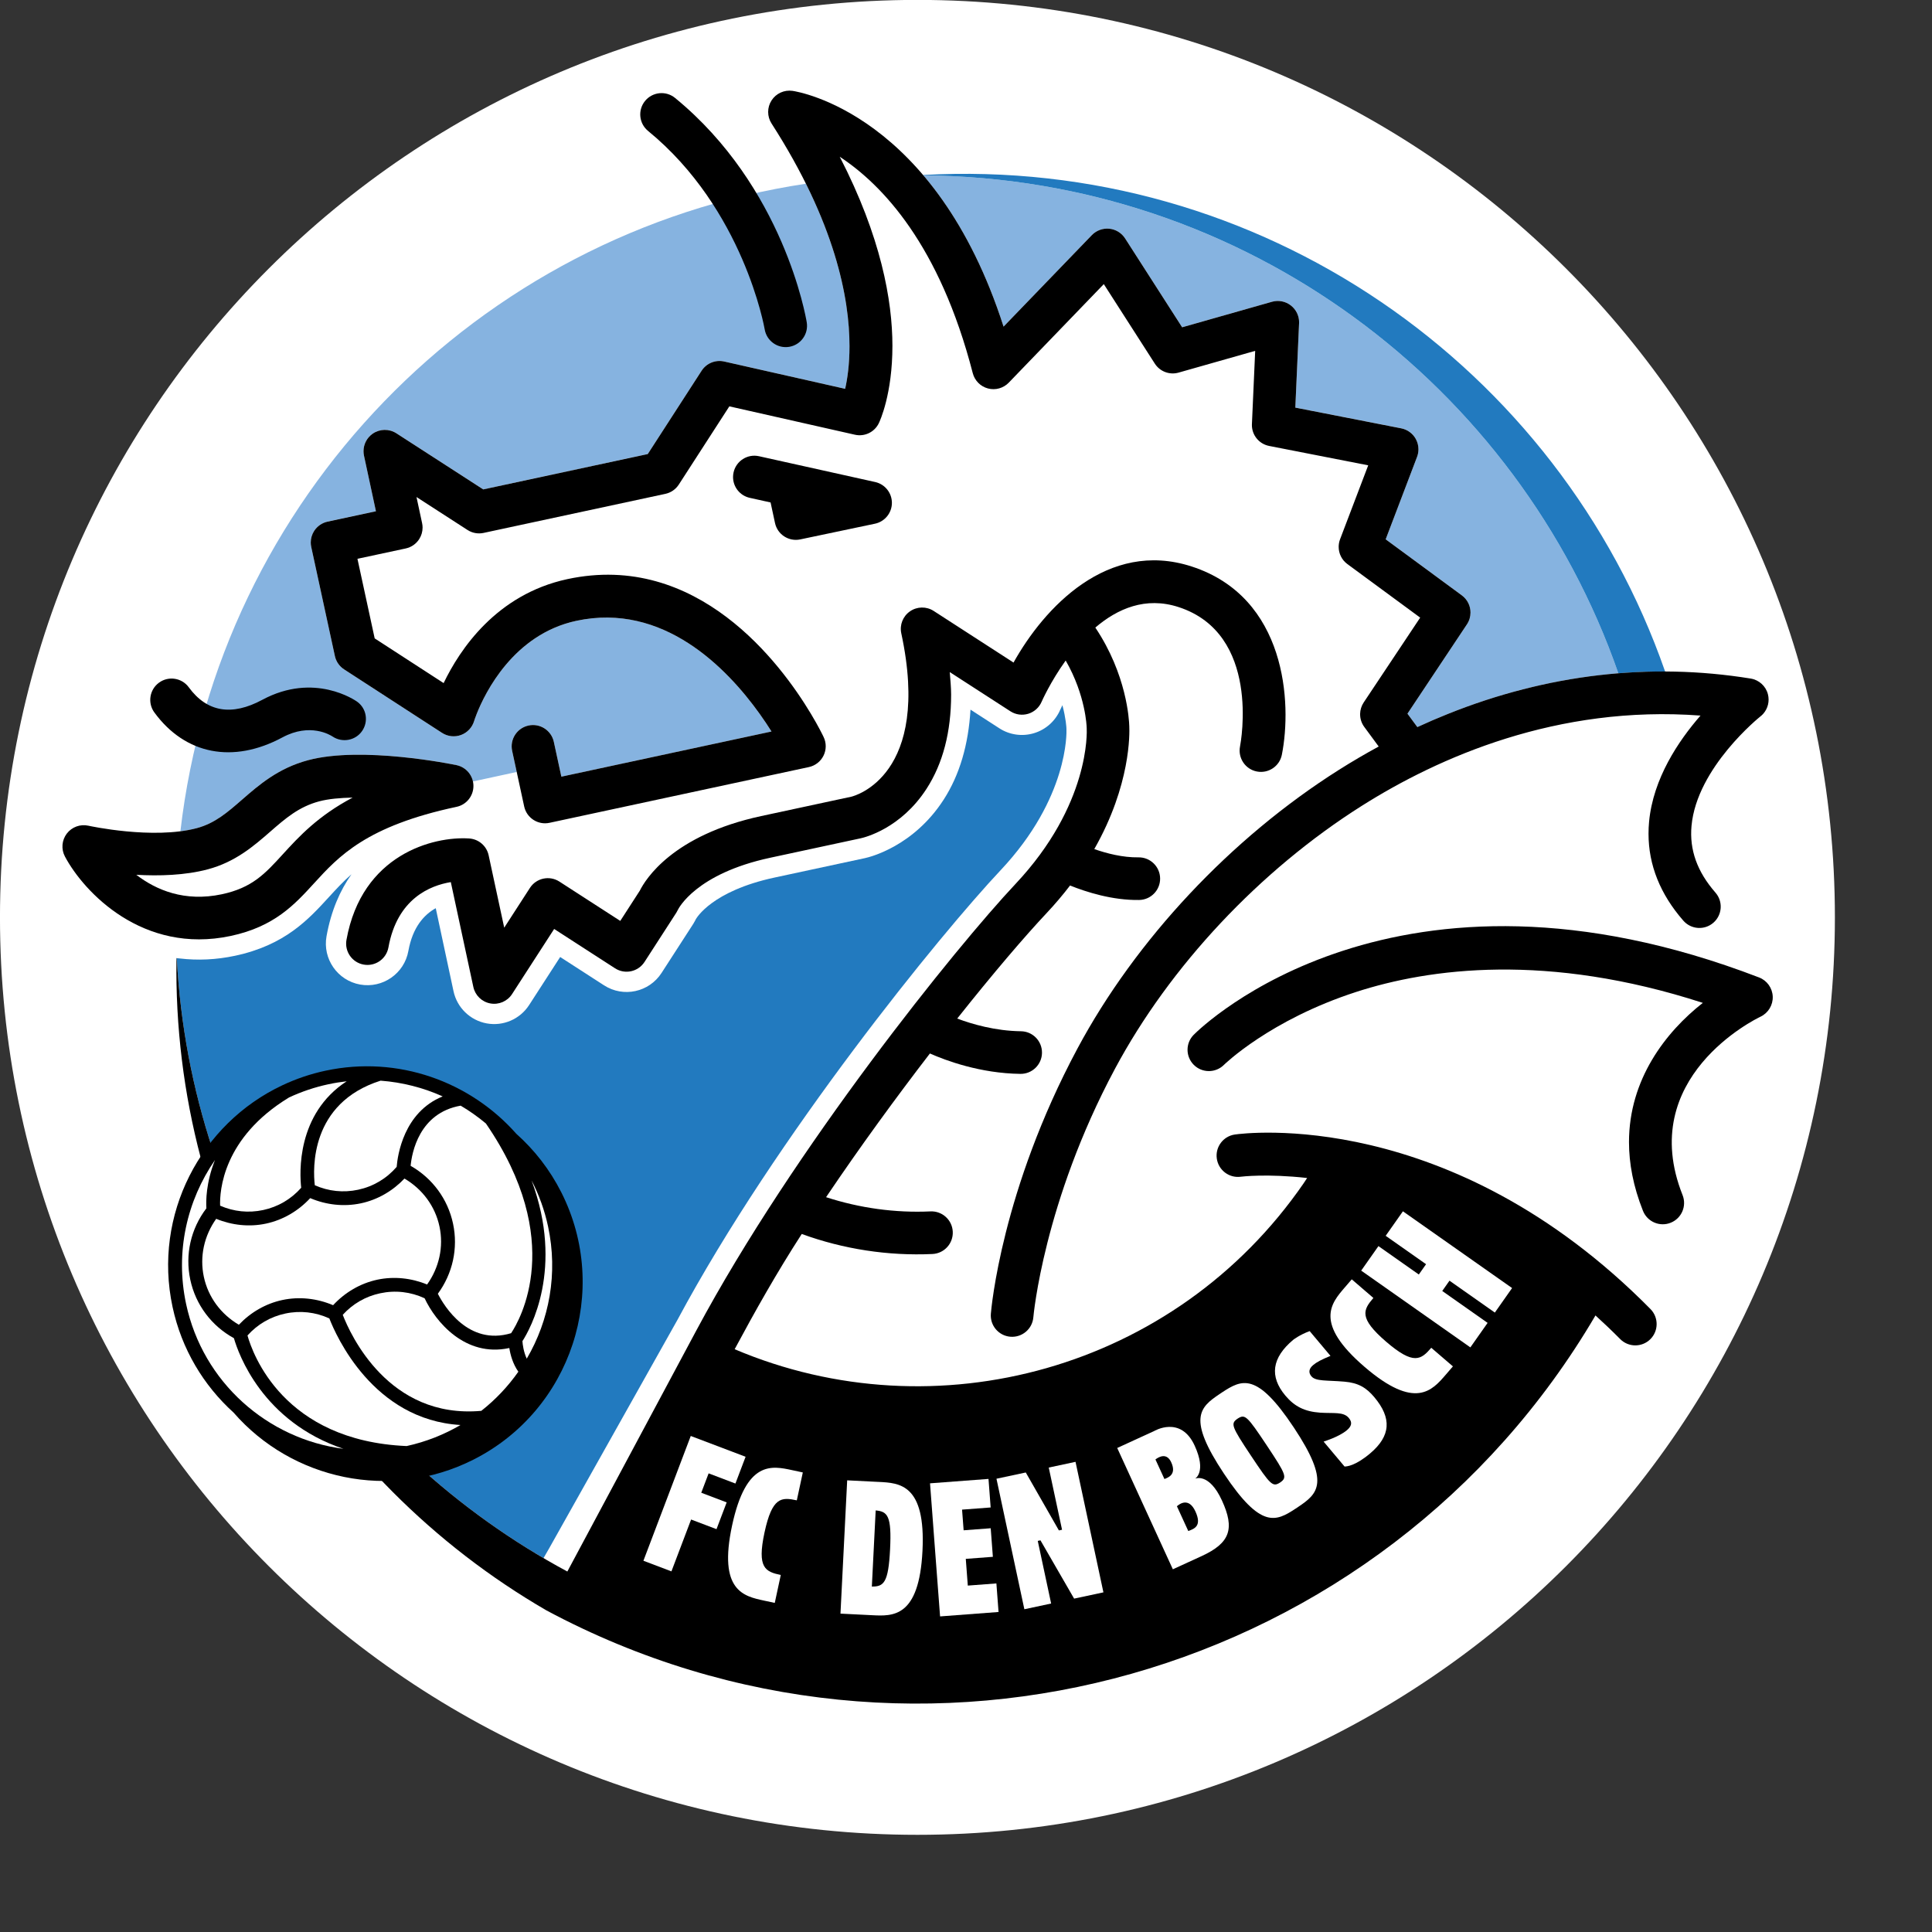 <?xml version="1.0" encoding="UTF-8" standalone="no"?>
<svg
   xmlns:dc="http://purl.org/dc/elements/1.1/"
   xmlns:cc="http://creativecommons.org/ns#"
   xmlns:rdf="http://www.w3.org/1999/02/22-rdf-syntax-ns#"
   xmlns:svg="http://www.w3.org/2000/svg"
   xmlns="http://www.w3.org/2000/svg"
   xmlns:sodipodi="http://sodipodi.sourceforge.net/DTD/sodipodi-0.dtd"
   xmlns:inkscape="http://www.inkscape.org/namespaces/inkscape"
   version="1.1"
   id="Layer_1"
   x="0px"
   y="0px"
   viewBox="0 0 1000 1000"
   xml:space="preserve"
   sodipodi:docname="Fc Den Bosch.svg"
   width="1000"
   height="1000"
   inkscape:version="1.0.1 (3bc2e813f5, 2020-09-07)"><rect x="0" y="0" width="1000" height="1000" fill="#333333" stroke="none"/><defs
   id="defs69" /><sodipodi:namedview
   pagecolor="#ffffff"
   bordercolor="#666666"
   borderopacity="1"
   objecttolerance="10"
   gridtolerance="10"
   guidetolerance="10"
   inkscape:pageopacity="0"
   inkscape:pageshadow="2"
   inkscape:window-width="1920"
   inkscape:window-height="1017"
   id="namedview67"
   showgrid="false"
   inkscape:zoom="1.1186869"
   inkscape:cx="306"
   inkscape:cy="396"
   inkscape:window-x="-8"
   inkscape:window-y="-8"
   inkscape:window-maximized="1"
   inkscape:current-layer="Layer_1" />































<g
   id="g928"
   transform="matrix(1.678,0,0,1.678,-39.019,-188.811)"><path
     style="fill:#ffffff"
     d="m 23.247,395.492 c 0,156.295 126.702,283.001 282.998,283.001 156.3,0 283.002,-126.706 283.002,-283.001 0,-156.294 -126.702,-283 -283.002,-283 -156.296,0 -282.998,126.706 -282.998,283"
     id="path2" /><path
     style="fill:#86b3e0"
     d="m 186.27,336.317 c 3.55,-0.77 7.051,1.49 7.818,5.038 0,0 1.231,5.707 2.323,10.736 9.566,-2.058 52.178,-11.215 64.824,-13.934 -1.037,-1.65 -2.264,-3.501 -3.666,-5.462 -10.166,-14.208 -29.796,-34.426 -56.535,-28.68 -19.423,4.174 -28.199,22.29 -30.729,28.68 -0.539,1.364 -0.794,2.192 -0.807,2.236 -0.593,1.986 -2.091,3.584 -4.033,4.301 -1.948,0.716 -4.115,0.482 -5.854,-0.645 0,0 -4.003,-2.593 -9.092,-5.892 C 141.623,326.928 129.4,319 129.4,319 c -1.459,-0.944 -2.483,-2.428 -2.85,-4.125 l -7.287,-33.635 c -0.104,-0.462 -0.152,-0.93 -0.152,-1.396 0,-1.252 0.358,-2.489 1.05,-3.56 0.951,-1.469 2.439,-2.5 4.144,-2.867 0,0 8.634,-1.853 14.912,-3.2 -1.463,-6.805 -3.683,-17.143 -3.683,-17.143 -0.099,-0.46 -0.147,-0.925 -0.147,-1.383 0,-2.129 1.037,-4.165 2.837,-5.409 2.188,-1.511 5.072,-1.553 7.304,-0.111 0,0 22.908,14.8 26.789,17.307 4.589,-0.989 46.155,-9.921 50.748,-10.905 2.492,-3.86 16.609,-25.701 16.609,-25.701 1.499,-2.319 4.277,-3.453 6.971,-2.844 0,0 28.498,6.432 37.309,8.421 0.683,-3.04 1.339,-7.441 1.339,-13.163 0,-11.589 -2.714,-28.518 -13.44,-50.096 -101.473,15.295 -181.101,97.189 -192.952,199.749 1.743,-0.226 3.442,-0.539 5.053,-0.969 5.599,-1.495 9.479,-4.879 13.978,-8.799 5.224,-4.549 11.143,-9.705 20.387,-12.169 16.615,-4.429 44.557,1.281 45.735,1.528 2.585,0.538 4.533,2.551 5.073,5.047 l 13.515,-2.929 -1.409,-6.513 c -0.769,-3.55 1.485,-7.049 5.037,-7.818 z"
     id="path4" /><path
     style="fill:#86b3e0"
     d="m 360.041,185.043 c 1.396,-1.446 3.381,-2.176 5.38,-1.982 2.003,0.201 3.803,1.305 4.886,2.996 0,0 13.609,21.202 17.594,27.414 6.867,-1.95 27.703,-7.869 27.703,-7.869 2.034,-0.58 4.218,-0.144 5.875,1.17 1.585,1.248 2.5,3.151 2.5,5.154 0,0.099 -0.004,0.194 -0.009,0.293 0,0 -0.815,18.396 -1.157,26.034 8.116,1.588 32.664,6.39 32.664,6.39 1.903,0.371 3.545,1.566 4.486,3.259 0.548,0.989 0.829,2.089 0.829,3.196 0,0.789 -0.141,1.583 -0.426,2.34 0,0 -7.146,18.77 -9.684,25.439 5.866,4.317 23.485,17.281 23.485,17.281 1.75,1.288 2.682,3.278 2.682,5.303 0,1.252 -0.358,2.521 -1.1,3.639 0,0 -14.412,21.643 -18.348,27.556 0.008,0.013 0.013,0.027 0.025,0.04 0.96,1.294 2.039,2.76 3.027,4.1 3.16,-1.459 6.332,-2.827 9.522,-4.1 17.186,-6.876 34.788,-11.063 52.477,-12.494 C 491.506,231.33 407.329,167.4 308.091,166.616 c 9.063,10.672 17.979,25.646 24.727,46.65 9.476,-9.822 27.223,-28.223 27.223,-28.223 z"
     id="path6" /><path
     style="fill:#227abf"
     d="m 190.909,593.142 1.782,-3.101 c 3.003,-5.359 38.848,-69.169 39.561,-70.447 30.45,-56.835 81.182,-119.011 99.673,-138.667 20.969,-22.294 20.326,-42.558 20.286,-43.41 l 0.008,0.156 c -0.004,-0.137 -0.021,-0.531 -0.025,-0.672 -0.004,-0.057 -0.139,-2.867 -1.231,-6.954 -0.417,0.854 -0.664,1.401 -0.677,1.427 -1.495,3.458 -4.448,6.104 -8.061,7.196 -3.604,1.095 -7.521,0.563 -10.689,-1.484 0,0 -5.249,-3.393 -8.923,-5.768 -0.63,10.724 -3.311,20.075 -8.297,27.794 -9.33,14.44 -22.8,17.695 -24.301,18.015 l -27.864,5.987 c -19.294,4.151 -24.057,12.486 -24.246,12.836 l 0.242,-0.525 c -0.25,0.54 -0.699,1.431 -1.022,1.929 l -9.815,15.189 c -3.845,5.949 -11.786,7.658 -17.735,3.811 0,0 -6.851,-4.425 -13.529,-8.738 -4.672,7.227 -9.585,14.83 -9.585,14.83 -2.818,4.355 -7.983,6.587 -13.084,5.651 -5.108,-0.938 -9.144,-4.857 -10.233,-9.931 0,0 -2.65,-12.399 -5.479,-25.604 -3.622,2.016 -7.128,5.875 -8.445,13.192 -1.252,6.973 -7.922,11.609 -14.893,10.358 -6.973,-1.256 -11.608,-7.928 -10.354,-14.899 1.412,-7.867 4.172,-14.14 7.703,-19.117 -2.621,2.293 -4.77,4.637 -6.895,6.958 -6.379,6.986 -13.615,14.908 -29.088,18.194 -5.751,1.221 -11.445,1.472 -16.993,0.82 -0.354,-0.016 -0.655,-0.06 -0.946,-0.099 l 0.029,0.004 c 4.165,78.969 48.753,147.311 113.126,185.069 z"
     id="path8" /><path
     style="fill:#227abf"
     d="m 522.451,320.202 c 4.805,-0.389 9.617,-0.553 14.428,-0.533 -32.748,-94.095 -124.722,-158.977 -228.884,-153.165 0.031,0.037 0.063,0.074 0.094,0.111 99.238,0.784 183.418,64.711 214.362,153.587 z"
     id="path10" /><path
     d="m 94.396,401.23 c 13.508,-2.867 19.742,-9.693 25.768,-16.289 7.551,-8.263 16.104,-17.631 43.919,-23.542 3.044,-0.647 5.215,-3.337 5.206,-6.446 -0.004,-3.111 -2.188,-5.789 -5.236,-6.423 -1.178,-0.247 -29.12,-5.957 -45.735,-1.528 -9.244,2.464 -15.163,7.62 -20.387,12.169 -4.499,3.921 -8.379,7.305 -13.978,8.799 -13.529,3.604 -33.233,-0.704 -33.431,-0.75 -2.504,-0.559 -5.107,0.392 -6.663,2.43 -1.552,2.045 -1.781,4.8 -0.58,7.066 5.838,10.995 24.03,30.269 51.117,24.514 z m -7.059,-20.55 c 8.552,-2.283 14.229,-7.226 19.238,-11.59 4.741,-4.132 8.837,-7.702 15.131,-9.383 2.903,-0.773 6.52,-1.075 10.323,-1.161 -10.685,5.655 -16.522,11.99 -21.573,17.523 -5.466,5.985 -9.415,10.306 -18.793,12.3 -11.497,2.439 -20.267,-1.321 -26.367,-6.005 6.983,0.394 14.983,0.194 22.041,-1.684 z"
     id="path12" /><path
     d="m 110.39,339.97 c 8.519,-4.581 14.767,-0.712 15.452,-0.259 2.988,1.995 7.064,1.252 9.107,-1.705 2.036,-2.954 1.372,-6.969 -1.551,-9.054 -0.532,-0.379 -13.203,-9.191 -29.236,-0.565 -9.451,5.086 -17.084,3.786 -22.678,-3.864 -2.146,-2.926 -6.259,-3.567 -9.189,-1.421 -2.93,2.146 -3.569,6.261 -1.423,9.191 9.515,12.999 24.288,15.871 39.518,7.677 z"
     id="path14" /><path
     d="m 223.156,152.911 c 29.508,24.157 35.906,60.815 35.971,61.182 0.597,3.58 3.976,6.002 7.555,5.414 3.58,-0.591 6.006,-3.963 5.422,-7.542 -0.281,-1.695 -7.157,-41.837 -40.62,-69.233 -2.806,-2.298 -6.95,-1.887 -9.252,0.923 -2.301,2.81 -1.886,6.954 0.924,9.256 z"
     id="path16" /><path
     d="m 257.375,253.247 c -3.545,-0.787 -7.06,1.446 -7.846,4.994 -0.108,0.478 -0.159,0.959 -0.159,1.429 0,3.017 2.085,5.734 5.154,6.415 0,0 4.532,1.007 6.423,1.425 0.65,3.023 1.366,6.341 1.366,6.341 0.759,3.541 4.239,5.799 7.779,5.057 l 23.048,-4.844 c 3.032,-0.638 5.211,-3.303 5.23,-6.397 0.013,-3.095 -2.129,-5.784 -5.157,-6.459 z"
     id="path18" /><path
     d="m 126.55,314.875 c 0.367,1.697 1.391,3.181 2.85,4.125 0,0 12.223,7.928 21.12,13.696 5.089,3.299 9.092,5.892 9.092,5.892 1.739,1.128 3.906,1.362 5.854,0.645 1.941,-0.717 3.44,-2.314 4.033,-4.301 0.013,-0.044 0.268,-0.872 0.807,-2.236 2.53,-6.39 11.305,-24.505 30.729,-28.68 26.738,-5.746 46.368,14.472 56.535,28.68 1.402,1.96 2.629,3.811 3.666,5.462 -12.646,2.719 -55.257,11.876 -64.824,13.934 -1.091,-5.03 -2.323,-10.736 -2.323,-10.736 -0.767,-3.548 -4.269,-5.808 -7.818,-5.038 -3.552,0.77 -5.806,4.269 -5.038,7.819 l 3.712,17.156 c 0.77,3.544 4.267,5.797 7.81,5.034 l 80.008,-17.195 c 1.964,-0.423 3.626,-1.72 4.515,-3.52 0.889,-1.805 0.906,-3.911 0.042,-5.724 -0.228,-0.493 -1.554,-3.233 -3.932,-7.192 -9.355,-15.593 -35.06,-50.145 -75.114,-41.54 -21.936,4.72 -33.231,21.78 -38.178,32.073 -7.321,-4.75 -18.304,-11.868 -21.266,-13.791 -0.773,-3.56 -3.67,-16.948 -5.318,-24.547 6.275,-1.347 14.897,-3.194 14.897,-3.194 1.706,-0.366 3.196,-1.395 4.14,-2.862 0.696,-1.071 1.054,-2.315 1.054,-3.571 0,-0.457 -0.048,-0.923 -0.148,-1.376 0,0 -0.948,-4.433 -1.73,-8.055 7.819,5.051 15.745,10.169 15.745,10.169 1.463,0.946 3.242,1.269 4.948,0.902 l 56.077,-12.049 c 1.705,-0.367 3.193,-1.394 4.14,-2.857 0,0 11.89,-18.401 15.593,-24.134 7.196,1.627 38.743,8.752 38.743,8.752 2.979,0.672 6.027,-0.794 7.361,-3.541 0.344,-0.713 4.199,-8.997 4.199,-23.89 0,-13.915 -3.527,-33.671 -16.249,-58.309 13.093,8.613 30.798,27.117 41.034,66.758 0.601,2.304 2.391,4.108 4.693,4.713 2.306,0.609 4.753,-0.078 6.406,-1.792 0,0 21.259,-22.039 29.318,-30.397 5.437,8.476 15.737,24.526 15.737,24.526 1.564,2.435 4.542,3.567 7.327,2.773 0,0 14.303,-4.062 23.631,-6.71 -0.409,9.247 -1.005,22.583 -1.005,22.583 -0.004,0.095 -0.009,0.196 -0.009,0.293 0,3.131 2.22,5.848 5.315,6.451 0,0 20.774,4.064 30.566,5.98 -3.185,8.375 -8.687,22.819 -8.687,22.819 -0.289,0.761 -0.426,1.556 -0.426,2.335 0,2.047 0.953,4.033 2.675,5.297 0,0 15.728,11.571 22.467,16.527 -4.834,7.262 -17.429,26.175 -17.429,26.175 -0.702,1.058 -1.068,2.27 -1.101,3.489 0,0.053 0,0.103 0,0.154 0,1.375 0.432,2.747 1.288,3.904 l 4.446,6.036 c -4.124,2.241 -8.211,4.631 -12.261,7.192 -33.285,21.042 -62.69,52.39 -80.684,86.006 -23.374,43.682 -26.565,80.241 -26.69,81.775 -0.293,3.619 2.401,6.788 6.018,7.085 3.618,0.293 6.79,-2.395 7.089,-6.014 0.03,-0.35 3.172,-35.516 25.178,-76.643 16.948,-31.674 44.69,-61.228 76.112,-81.092 23.724,-14.995 60.315,-31.171 104.503,-27.851 -6.788,7.772 -14.615,19.406 -15.863,32.733 -0.116,1.244 -0.172,2.481 -0.172,3.708 0,9.646 3.604,18.651 10.738,26.818 2.39,2.738 6.545,3.019 9.282,0.627 2.736,-2.387 3.012,-6.546 0.626,-9.278 -5.647,-6.463 -8.061,-13.202 -7.383,-20.609 1.658,-18.051 21.084,-33.61 21.278,-33.764 0.308,-0.238 0.584,-0.502 0.839,-0.786 1.438,-1.624 2.006,-3.881 1.45,-6.027 -0.651,-2.521 -2.734,-4.42 -5.306,-4.84 -31.192,-5.059 -62.9,-1.299 -93.309,10.867 -3.189,1.273 -6.362,2.641 -9.522,4.1 -0.989,-1.34 -2.068,-2.806 -3.027,-4.1 -0.013,-0.013 -0.017,-0.027 -0.025,-0.04 3.936,-5.913 18.348,-27.556 18.348,-27.556 0.742,-1.117 1.1,-2.386 1.1,-3.639 0,-2.025 -0.932,-4.016 -2.682,-5.303 0,0 -17.619,-12.964 -23.485,-17.281 2.538,-6.67 9.684,-25.439 9.684,-25.439 0.285,-0.757 0.426,-1.551 0.426,-2.34 0,-1.106 -0.28,-2.207 -0.829,-3.196 -0.94,-1.693 -2.582,-2.888 -4.486,-3.259 0,0 -24.548,-4.802 -32.664,-6.39 0.342,-7.637 1.157,-26.034 1.157,-26.034 0.004,-0.099 0.009,-0.194 0.009,-0.293 0,-2.002 -0.915,-3.906 -2.5,-5.154 -1.657,-1.313 -3.841,-1.75 -5.875,-1.17 0,0 -20.836,5.919 -27.703,7.869 -3.984,-6.212 -17.594,-27.414 -17.594,-27.414 -1.083,-1.69 -2.883,-2.795 -4.886,-2.996 -1.999,-0.194 -3.984,0.536 -5.38,1.982 0,0 -17.747,18.4 -27.225,28.222 -21.055,-65.536 -63.219,-72.45 -65.093,-72.724 -2.553,-0.367 -5.082,0.786 -6.476,2.953 -0.7,1.084 -1.045,2.319 -1.045,3.558 0,1.233 0.345,2.473 1.045,3.556 19.668,30.583 24.046,53.944 24.046,68.678 0,5.721 -0.656,10.123 -1.339,13.163 -8.811,-1.99 -37.309,-8.421 -37.309,-8.421 -2.694,-0.609 -5.473,0.525 -6.971,2.844 0,0 -14.117,21.841 -16.609,25.701 -4.593,0.984 -46.159,9.916 -50.748,10.905 -3.881,-2.507 -26.789,-17.307 -26.789,-17.307 -2.232,-1.442 -5.116,-1.4 -7.304,0.111 -1.8,1.244 -2.837,3.28 -2.837,5.409 0,0.458 0.048,0.923 0.147,1.383 0,0 2.22,10.338 3.683,17.143 -6.278,1.347 -14.912,3.2 -14.912,3.2 -1.705,0.367 -3.193,1.398 -4.144,2.867 -0.691,1.071 -1.05,2.309 -1.05,3.56 0,0.466 0.048,0.934 0.152,1.396 z"
     id="path20" /><path
     d="m 565.869,414.034 c -112.11,-43.094 -171.9,15.171 -174.393,17.671 -2.557,2.568 -2.545,6.712 0.013,9.281 2.563,2.565 6.722,2.565 9.294,0.013 0.143,-0.141 14.187,-13.879 40.794,-22.501 22.621,-7.332 58.929,-12.193 106.932,3.371 -11.48,9.009 -22.774,23.616 -22.774,42.948 0,6.539 1.292,13.616 4.309,21.198 1.343,3.379 5.165,5.026 8.54,3.681 3.377,-1.341 5.021,-5.162 3.678,-8.537 -14.41,-36.23 22.48,-54.293 24.061,-55.039 2.37,-1.136 3.849,-3.571 3.751,-6.2 -0.105,-2.625 -1.753,-4.943 -4.205,-5.886 z"
     id="path22" /><path
     d="m 404.156,462.478 c -3.588,0.518 -6.076,3.84 -5.565,7.428 0.508,3.588 3.832,6.088 7.424,5.586 0.213,-0.025 7.975,-0.991 20.435,0.398 -0.358,0.535 -0.696,1.083 -1.063,1.615 -39.649,57.582 -113.577,77.488 -175.521,51.201 6.183,-11.535 13.017,-23.683 20.696,-35.551 12.823,4.68 26.647,6.813 40.32,6.178 3.63,-0.168 6.432,-3.246 6.262,-6.878 -0.168,-3.626 -3.246,-6.428 -6.872,-6.263 -10.884,0.504 -21.866,-1.024 -32.206,-4.387 10.559,-15.654 21.649,-30.838 32.029,-44.325 4.878,2.163 15.498,6.134 27.914,6.291 3.632,0.046 6.611,-2.859 6.657,-6.489 0.048,-3.632 -2.858,-6.615 -6.488,-6.657 -7.952,-0.105 -15.114,-2.207 -19.66,-3.916 11.137,-14.027 20.924,-25.463 27.539,-32.491 2.698,-2.871 5.102,-5.729 7.265,-8.552 5.057,2.032 13.099,4.594 21.306,4.465 3.632,-0.053 6.532,-3.044 6.476,-6.676 -0.055,-3.63 -3.048,-6.526 -6.678,-6.472 -4.848,0.074 -9.83,-1.221 -13.628,-2.551 11.284,-19.807 10.901,-35.802 10.793,-37.908 -0.048,-1.944 -0.765,-15.933 -10.471,-30.421 6.813,-5.829 15.5,-9.631 25.671,-6.324 25.389,8.245 19.231,41.59 18.96,43.007 -0.689,3.563 1.629,7.015 5.185,7.711 3.563,0.698 7.012,-1.607 7.72,-5.163 3.16,-15.932 1.417,-48.568 -27.802,-58.067 -25.99,-8.444 -45.611,12.853 -54.966,29.628 -7.897,-5.103 -24.626,-15.917 -24.626,-15.917 -2.236,-1.446 -5.12,-1.402 -7.308,0.114 -2.19,1.509 -3.253,4.191 -2.69,6.79 9.423,43.849 -14.389,50.143 -15.41,50.39 0.074,-0.017 -27.781,5.972 -27.781,5.972 -27.354,5.879 -35.746,19.56 -37.463,23.011 -0.255,0.397 -3.238,5.011 -6.027,9.332 -6.596,-4.26 -18.781,-12.131 -18.781,-12.131 -3.052,-1.969 -7.119,-1.096 -9.087,1.952 0,0 -3.972,6.147 -7.931,12.269 -2.323,-10.806 -4.806,-22.336 -4.806,-22.336 -0.615,-2.871 -3.065,-4.985 -5.995,-5.181 -11.019,-0.725 -33.113,4.875 -37.858,31.265 -0.643,3.575 1.731,6.999 5.306,7.637 3.575,0.643 6.99,-1.73 7.637,-5.305 2.715,-15.102 12.956,-19.111 19.242,-20.14 1.727,8.048 6.95,32.345 6.95,32.345 0.557,2.599 2.629,4.605 5.24,5.08 2.616,0.485 5.269,-0.66 6.71,-2.896 0,0 8.586,-13.281 12.977,-20.075 6.598,4.26 18.78,12.132 18.78,12.132 3.048,1.968 7.119,1.096 9.092,-1.957 l 9.809,-15.184 c 0.152,-0.234 0.35,-0.613 0.47,-0.862 0.218,-0.456 5.605,-11.179 28.499,-16.097 l 27.863,-5.991 c 1.244,-0.267 12.4,-2.97 20.364,-15.295 5.042,-7.802 7.57,-17.524 7.57,-29.042 0,-2.216 -0.234,-4.593 -0.419,-6.938 8.927,5.768 18.715,12.096 18.715,12.096 1.628,1.05 3.634,1.326 5.491,0.761 1.849,-0.563 3.362,-1.92 4.128,-3.699 0.065,-0.152 2.681,-6.113 7.424,-12.724 6.2,10.771 6.467,20.469 6.472,20.585 0,0.091 0.004,0.255 0.015,0.341 0.051,0.951 1.064,23.507 -21.98,48.007 -18.331,19.493 -68.285,81.375 -98.432,137.709 l -39.792,74.363 C 129.946,560.515 82.107,490.011 77.783,408.071 l -0.095,-0.013 c -1.315,84.979 44.464,160.844 114.145,201.223 115.255,61.671 257.994,20.766 323.564,-90.994 2.54,2.315 5.074,4.712 7.608,7.275 2.551,2.586 6.714,2.612 9.298,0.065 2.587,-2.555 2.612,-6.718 0.065,-9.305 C 470.579,453.713 406.835,462.09 404.156,462.478 Z"
     id="path24" /><path
     style="fill:#ffffff"
     d="m 249.076,583.074 c -4.338,20.19 3.628,21.831 9.901,23.181 l 3.263,0.7 1.851,-8.609 c -4.747,-1.017 -7.377,-2.143 -5.015,-13.124 2.361,-10.978 5.22,-10.926 9.962,-9.904 l 1.853,-8.606 -3.268,-0.704 c -6.269,-1.347 -14.207,-3.126 -18.547,17.066"
     id="path26" /><path
     style="fill:#ffffff"
     d="m 292.185,601.913 1.183,-23.485 c 3.687,0.329 4.96,1.701 4.441,11.992 -0.517,10.294 -1.921,11.531 -5.624,11.493 m 2.118,-32.279 -0.496,-0.021 -9.231,-0.466 -2.068,41.116 9.235,0.462 0.496,0.025 c 6.408,0.325 14.529,0.799 15.563,-19.828 1.038,-20.622 -7.091,-20.964 -13.499,-21.288 z"
     id="path28" /><path
     style="fill:#ffffff"
     d="m 418.125,569.814 c -2.274,1.451 -2.897,0.898 -8.988,-8.257 -6.096,-9.166 -6.341,-9.914 -4.123,-11.45 2.274,-1.45 2.867,-0.932 8.963,8.229 6.096,9.162 6.364,9.942 4.148,11.478 m 4.182,-17.021 c -11.349,-17.062 -15.942,-14.834 -22.138,-10.747 v 0 c -0.12,0.085 -0.236,0.161 -0.358,0.243 -0.121,0.078 -0.236,0.156 -0.358,0.238 v 0 c -6.164,4.132 -9.998,7.506 1.351,24.569 11.352,17.062 15.949,14.838 22.14,10.744 v 0 c 0.121,-0.076 0.241,-0.158 0.359,-0.236 0.12,-0.082 0.24,-0.161 0.362,-0.243 h -0.004 c 6.168,-4.131 9.998,-7.507 -1.354,-24.568 z"
     id="path30" /><path
     style="fill:#ffffff"
     d="m 389.792,584.784 -3.506,-7.641 c 0.846,-0.762 3.679,-2.829 5.711,1.604 2.046,4.464 -0.266,5.329 -2.205,6.037 m -5.26,-21.198 c 1.737,3.781 -0.949,4.722 -2.098,5.154 l -2.772,-6.039 c 1.223,-0.92 3.515,-2.073 4.87,0.885 z m 7.361,5.042 c 0,0 3.609,-2.02 -0.133,-10.184 -4.326,-9.429 -12.52,-4.486 -12.52,-4.486 l -2.961,1.356 -0.955,0.436 -7.452,3.419 17.162,37.417 8.855,-4.058 c 8.854,-4.062 10.283,-8.462 6.288,-17.165 -3.992,-8.704 -8.284,-6.735 -8.284,-6.735 z"
     id="path32" /><polyline
     style="fill:#ffffff"
     points="250.104,570.135 253.239,561.876 236.325,555.462 233.189,563.72 230.924,569.699   221.722,593.953 230.365,597.229 236.432,581.234 244.267,584.208 247.402,575.951 239.566,572.975 241.837,566.996   250.104,570.135 "
     id="polyline34" /><polyline
     style="fill:#ffffff"
     points="328.832,577.518 328.168,568.71 310.13,570.07 310.796,578.877 311.274,585.258   311.939,594.065 313.231,611.121 331.267,609.757 330.602,600.95 321.783,601.616 321.161,593.37 329.515,592.739 328.849,583.928   320.497,584.558 320.013,578.181 328.832,577.518 "
     id="polyline36" /><polyline
     style="fill:#ffffff"
     points="346.752,565.209 350.854,584.39 349.883,584.598 339.665,566.725 330.624,568.653   339.229,608.912 347.488,607.146 343.361,587.831 344.193,587.655 354.575,605.632 354.628,605.622 363.616,603.701   355.011,563.442 346.752,565.209 "
     id="polyline38" /><path
     style="fill:#ffffff"
     d="m 438.685,553.712 c 1.537,-1.29 1.76,-2.452 0.615,-3.812 -1.661,-1.977 -4.643,-1.343 -8.853,-1.627 -4.693,-0.329 -7.856,-1.866 -10.698,-5.251 -4.977,-5.926 -4.188,-11.68 2.401,-17.212 0,0 2.02,-1.589 5.088,-2.69 l 6.418,7.637 c -2.855,1.174 -4.25,1.916 -5.346,2.835 -1.32,1.107 -1.507,2.31 -0.548,3.455 1.364,1.624 4.663,1.179 10.237,1.667 4.201,0.367 6.678,1.805 9.186,4.792 5.422,6.453 5.104,11.963 -1.355,17.385 -4.524,3.798 -7.144,3.988 -7.835,3.997 l -6.459,-7.689 c -0.002,0.001 4.699,-1.432 7.149,-3.487"
     id="path40" /><path
     style="fill:#ffffff"
     d="m 444.148,534.133 c 15.654,13.47 20.905,7.262 25.092,2.401 l 2.182,-2.534 -6.676,-5.742 c -3.169,3.678 -5.414,5.449 -13.928,-1.878 -8.508,-7.325 -7.091,-9.809 -3.927,-13.487 l -6.674,-5.746 -2.178,2.53 c -4.186,4.866 -9.544,10.984 6.109,24.456"
     id="path42" /><polyline
     style="fill:#ffffff"
     points="450.682,493.72 463.14,502.479 460.905,505.658 448.449,496.897 443.13,504.457   476.804,528.138 482.124,520.579 468.131,510.738 470.364,507.562 484.354,517.399 489.673,509.836 455.999,486.161 450.682,493.72   "
     id="polyline44" /><path
     d="m 196.411,480.345 c -3.566,-7.062 -8.324,-13.128 -13.902,-18.097 v 0 c -14.204,-16.069 -36.429,-24.252 -58.852,-19.456 -4.667,0.997 -9.088,2.517 -13.231,4.462 l -0.004,-0.004 c -0.018,0.009 -0.036,0.019 -0.049,0.027 -25.224,11.863 -39.974,39.95 -33.901,68.353 2.791,13.067 9.591,24.261 18.818,32.607 17.985,20.692 48.396,27.439 73.966,14.541 30.212,-15.238 42.394,-52.221 27.155,-82.433 z"
     id="path46" /><path
     style="fill:#ffffff"
     d="m 130.686,563.898 c 0.029,0.004 0.057,0.008 0.086,0.012 -0.029,-0.004 -0.057,-0.008 -0.086,-0.012"
     id="path48" /><path
     style="fill:#ffffff"
     d="m 80.655,514.737 c -3.423,-16.004 0.272,-31.896 8.915,-44.398 -2.797,6.99 -2.793,12.749 -2.656,14.903 -4.8,6.294 -6.625,14.265 -4.964,22.031 1.655,7.74 6.549,14.237 13.458,18.027 1.36,4.733 8.725,25.709 33.781,34.124 -23.331,-3.035 -43.34,-20.403 -48.534,-44.687 z"
     id="path50" /><path
     style="fill:#ffffff"
     d="m 105.305,489.956 c 5.253,-1.121 10.002,-3.931 13.635,-7.861 4.924,2.098 10.402,2.72 15.662,1.598 5.15,-1.096 9.805,-3.834 13.414,-7.633 5.504,3.238 9.454,8.487 10.797,14.777 1.347,6.299 -0.112,12.701 -3.817,17.904 -4.842,-1.995 -10.209,-2.576 -15.355,-1.484 -5.26,1.126 -10.004,3.938 -13.639,7.869 -4.922,-2.097 -10.405,-2.724 -15.659,-1.6 -5.149,1.101 -9.804,3.824 -13.413,7.631 -5.508,-3.238 -9.454,-8.482 -10.801,-14.777 -1.347,-6.294 0.112,-12.701 3.811,-17.903 4.853,1.997 10.216,2.581 15.365,1.479 z"
     id="path52" /><path
     style="fill:#ffffff"
     d="m 112.433,451.032 c 3.799,-1.76 7.848,-3.146 12.119,-4.06 1.882,-0.402 3.761,-0.704 5.639,-0.917 -15.488,10.095 -14.542,28.287 -14.031,32.844 -3.101,3.512 -7.133,5.89 -11.748,6.878 -4.515,0.964 -9.075,0.483 -13.262,-1.351 -0.156,-4.494 0.797,-20.943 21.283,-33.394 z"
     id="path54" /><path
     style="fill:#ffffff"
     d="m 140.654,445.865 c 6.695,0.501 13.167,2.163 19.151,4.856 -12.062,4.878 -13.919,18.266 -14.195,21.742 -3.122,3.605 -7.213,6.048 -11.901,7.049 -4.551,0.972 -9.14,0.479 -13.354,-1.389 -0.578,-4.975 -1.538,-25.337 20.299,-32.258 z"
     id="path56" /><path
     style="fill:#ffffff"
     d="m 173.137,459.076 c 24.75,36.017 10.46,60.659 7.776,64.684 -13.185,3.967 -20.65,-8.35 -22.602,-12.165 4.581,-6.239 6.312,-14.035 4.684,-21.647 -1.623,-7.597 -6.376,-13.995 -13.08,-17.813 0.379,-3.98 2.591,-16.306 15.435,-18.559 2.744,1.614 5.344,3.457 7.787,5.5 z"
     id="path58" /><path
     style="fill:#ffffff"
     d="m 185.738,531.62 c -0.993,-2.127 -1.265,-4.368 -1.334,-5.414 2.367,-3.668 12.926,-22.366 2.82,-49.569 2.271,4.395 4.01,9.157 5.093,14.231 3.102,14.478 0.378,28.876 -6.579,40.752 z"
     id="path60" /><path
     style="fill:#ffffff"
     d="m 165.301,552.08 c -5.042,2.953 -10.616,5.177 -16.617,6.493 -37.978,-1.627 -47.498,-28.428 -49.091,-34.109 3.088,-3.445 7.085,-5.785 11.645,-6.761 4.639,-0.993 9.326,-0.457 13.607,1.505 2.013,5.206 13.457,31.283 40.456,32.872 z"
     id="path62" /><path
     style="fill:#ffffff"
     d="m 171.716,547.712 c -28.656,2.572 -40.446,-23.677 -42.735,-29.621 3.073,-3.381 7.037,-5.69 11.55,-6.645 4.676,-1.005 9.393,-0.453 13.698,1.543 3.385,7.222 12.498,18.255 26.04,15.363 0.032,-0.004 0.058,-0.017 0.087,-0.025 0.32,2.037 1.058,4.861 2.789,7.313 -3.187,4.534 -7.029,8.613 -11.429,12.072 z"
     id="path64" /></g>
</svg>
